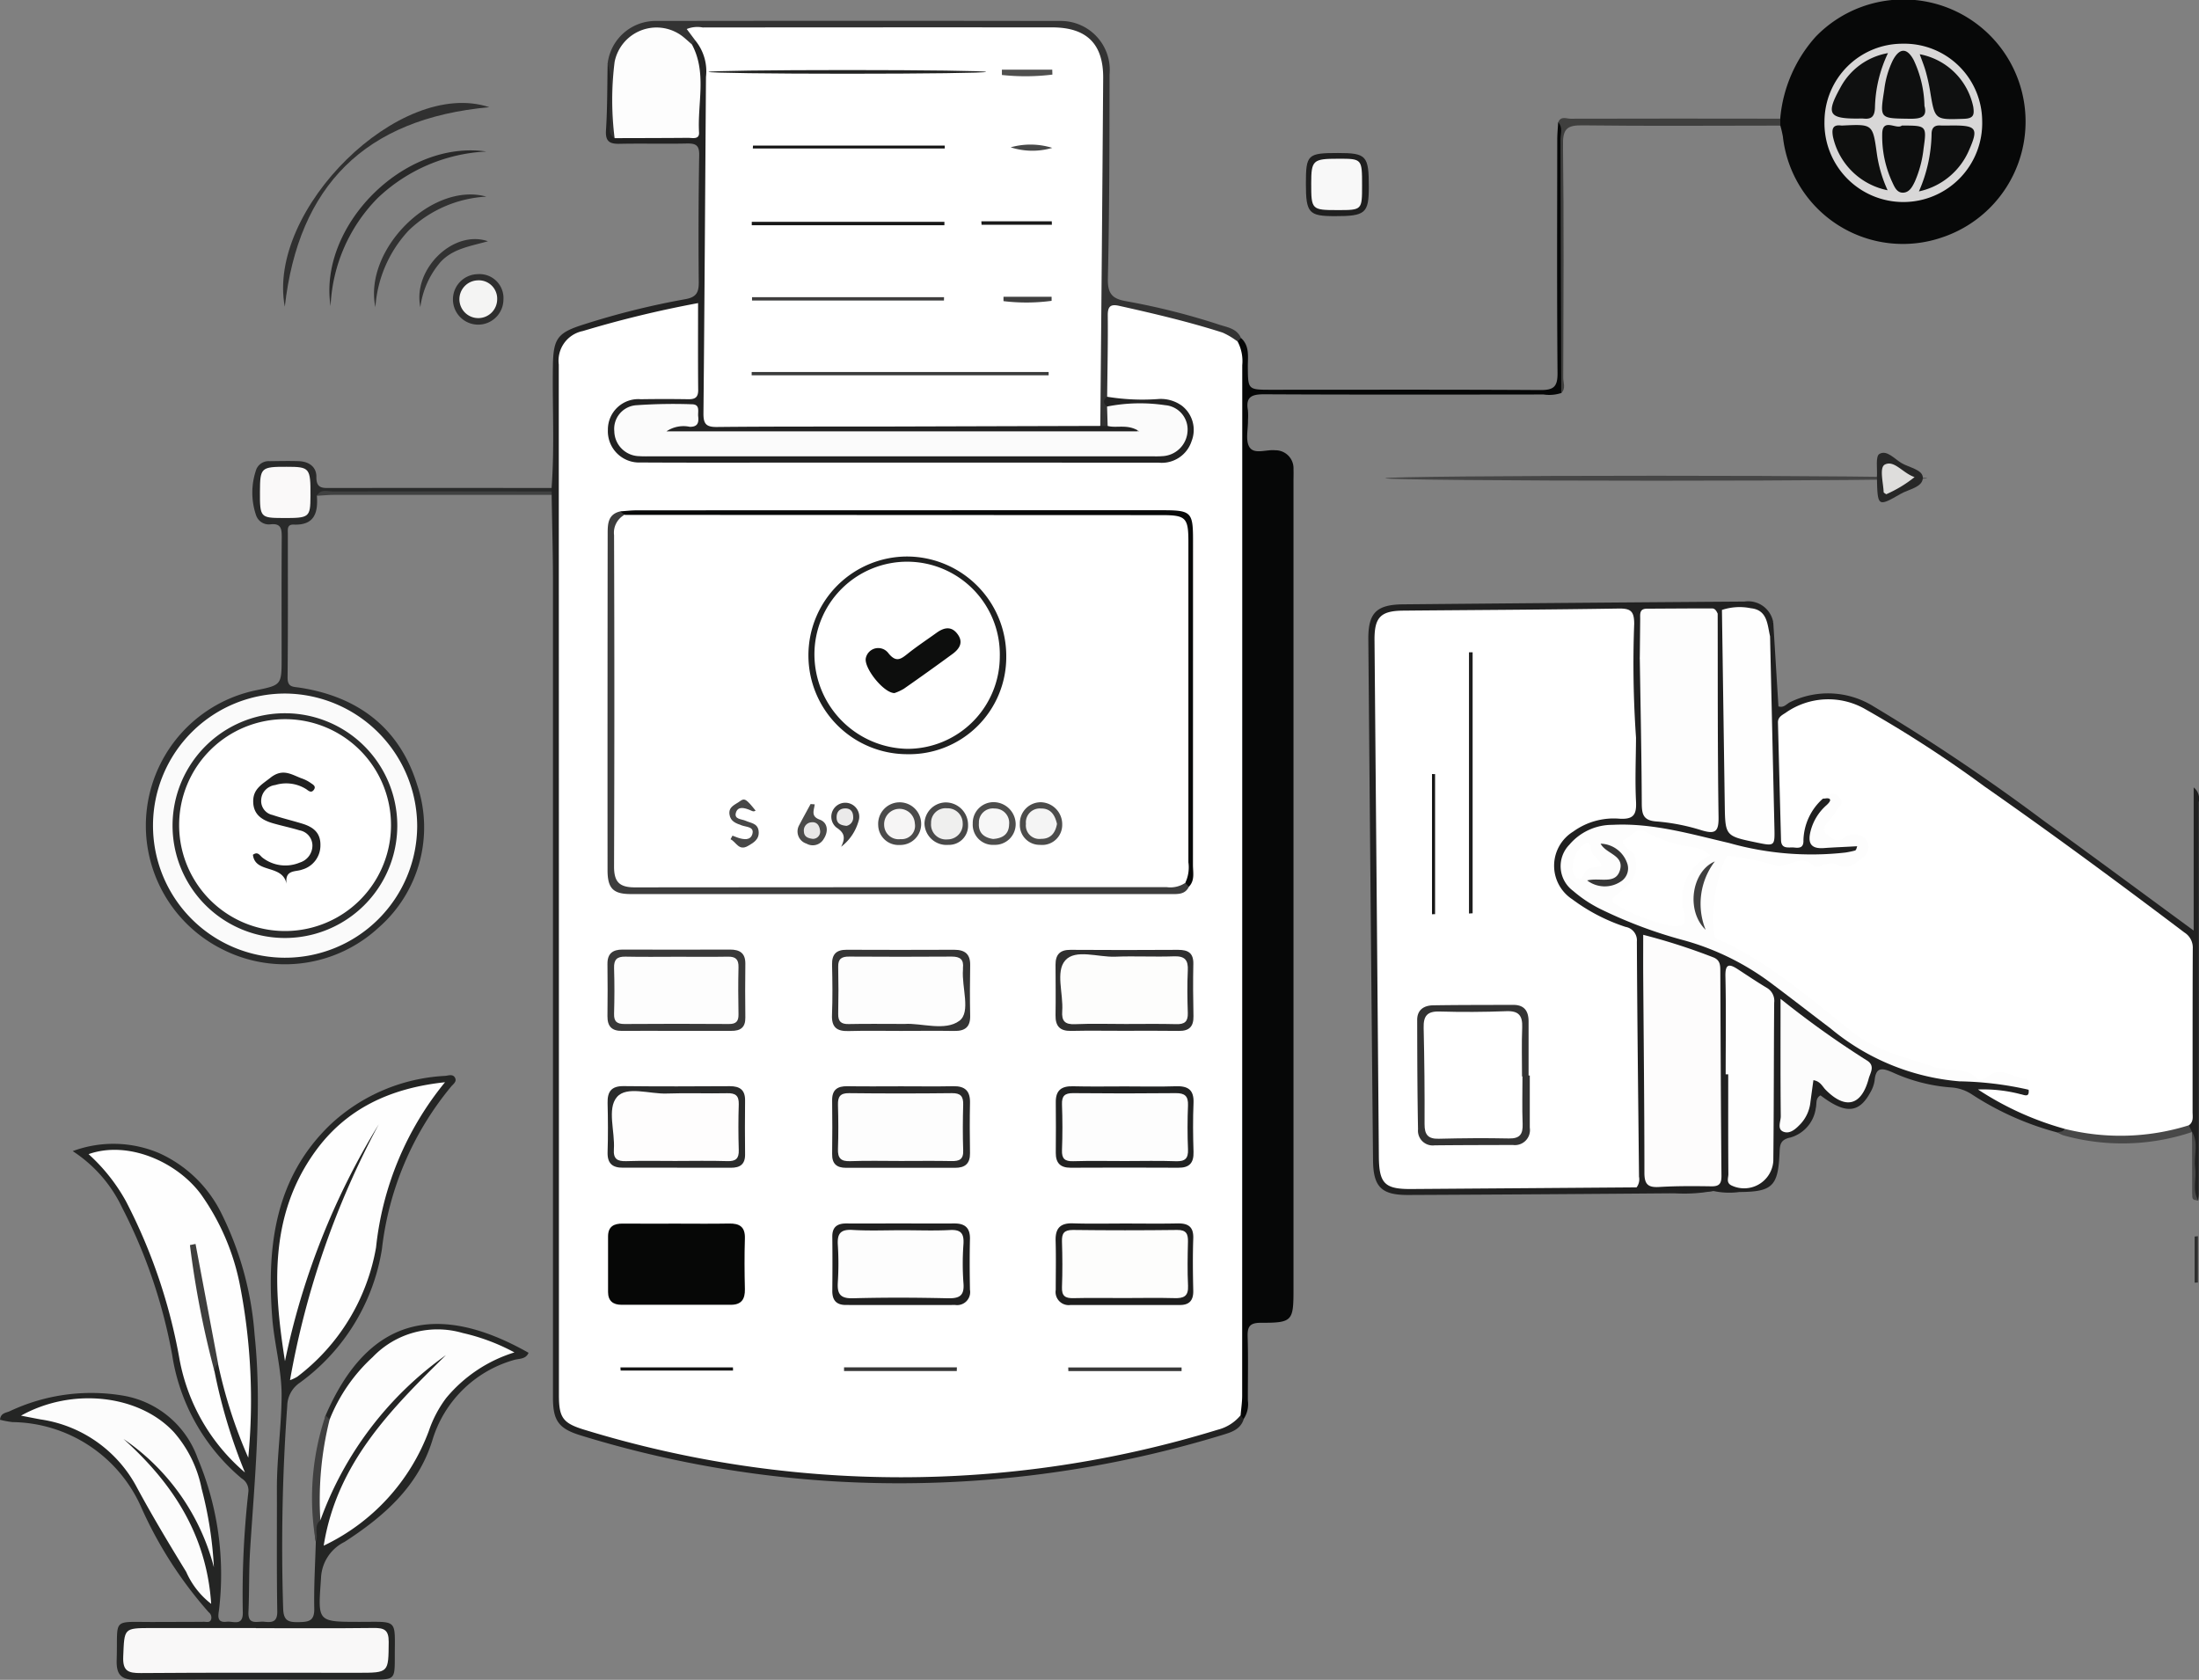 <svg xmlns="http://www.w3.org/2000/svg" width="151.989" height="116.108" viewBox="0 0 151.989 116.108">
  <rect x="0" y="0" width="151.989" height="116.108" fill="#808080" stroke="none"/>
  <g id="Group_13595" data-name="Group 13595" transform="translate(-1204.35 -39.427)">
    <path id="Path_40374" data-name="Path 40374" d="M1604.829,95.561a2.65,2.65,0,0,1-1.223.1c-6.437.007-12.873.02-19.31-.014-.858,0-1.286.174-1.123,1.1a4.5,4.5,0,0,1,.006.677c.013.637-.189,1.411.1,1.874.333.529,1.171.152,1.785.219a1.246,1.246,0,0,1,1.26,1.311c.011.263,0,.527,0,.79q0,27.947,0,55.895c0,2.2-.073,2.315-2.258,2.311-.777,0-.934.275-.911.978.048,1.466.01,2.935.016,4.4a1.867,1.867,0,0,1-.3,1.286c-.279-.021-.357-.236-.436-.451a9.621,9.621,0,0,1-.1-2.137q-.005-31.9,0-63.8c0-2.634.029-5.269-.034-7.9.046-.223.084-.455.393-.446.616.557.468,1.3.474,2,.013,1.58.005,1.58,1.622,1.58,6.2,0,12.393-.019,18.59.02.914.006,1.2-.213,1.193-1.165-.047-5.37-.024-10.74-.019-16.11,0-.41.039-.821.061-1.231.433,0,.327.335.327.571,0,5.944.014,11.887,0,17.831A.685.685,0,0,1,1604.829,95.561Z" transform="translate(-292.571 -28.968)" fill="#060707"/>
    <path id="Path_40375" data-name="Path 40375" d="M1226.858,391.9c2.939-6.8,7.721-7.888,14.025-4.323-.2.48-.7.387-1.055.511a8.229,8.229,0,0,0-5.6,5.557c-.991,3.2-3.381,5.266-6.068,7.006a2.908,2.908,0,0,0-1.622,2.5c-.208,3.031-.316,3.024,2.7,3.024,2.665,0,2.395-.226,2.4,2.447,0,1.52-.018,1.541-1.495,1.541-5.458,0-10.916-.019-16.373.019-1.039.007-1.387-.341-1.355-1.375.094-2.981-.417-2.607,2.656-2.624,1.129-.007,2.258,0,3.388-.013.169,0,.4.08.481-.162a.452.452,0,0,0-.161-.493,28.416,28.416,0,0,1-4.718-7.373,9.859,9.859,0,0,0-8.847-5.774,6.711,6.711,0,0,1-.862-.161c.034-.459.4-.478.646-.58a13.221,13.221,0,0,1,7.9-1.082,6.644,6.644,0,0,1,5.115,4.325,20.7,20.7,0,0,1,1.474,10.489c-.067.429-.14.892.532.807.437-.055,1.119.335,1.113-.619a63.393,63.393,0,0,1,.383-8.338.967.967,0,0,0-.46-.946,13.892,13.892,0,0,1-4.807-8.55,36.453,36.453,0,0,0-3.473-10.2,9.488,9.488,0,0,0-3.4-3.875,8.085,8.085,0,0,1,5.979.141,8.857,8.857,0,0,1,4.294,4.151,22.506,22.506,0,0,1,2.3,8.416c.526,4.969,0,9.914-.311,14.866-.09,1.425-.05,2.859-.115,4.286-.043.937.622.621,1.08.668.518.053.924.055.912-.715-.046-2.822-.018-5.645-.026-8.468-.006-2.146.312-4.281.326-6.414.012-1.816-.513-3.629-.651-5.454-.373-4.943.205-9.645,4.024-13.314a12.554,12.554,0,0,1,7.926-3.363c.237-.02.558-.159.7.157.11.246-.137.411-.274.572a21.4,21.4,0,0,0-4.791,11.241,14.169,14.169,0,0,1-5.707,9.261,1.969,1.969,0,0,0-.837,1.576,135.378,135.378,0,0,0-.283,13.99c.023.838.323.974,1.057.959.7-.014,1.112-.061,1.093-.942-.031-1.539.065-3.08.108-4.62a3.67,3.67,0,0,1-.013-1.405,26.375,26.375,0,0,1,6.891-10.318,7.88,7.88,0,0,1,1.6-1.247.451.451,0,0,1,.615.042c.172.206.082.425-.04.625a2.885,2.885,0,0,1-.633.636,25.294,25.294,0,0,0-6.576,8.367,9.913,9.913,0,0,0-.876,3.089,17.641,17.641,0,0,0,4.08-3.265,11.341,11.341,0,0,0,2.6-4.438,7.237,7.237,0,0,1,3.914-4.452c.442-.206.876-.431,1.325-.659a7.117,7.117,0,0,0-8.745.533,11.884,11.884,0,0,0-2.719,3.568.814.814,0,0,1-.532.542C1226.867,392.207,1226.758,392.112,1226.858,391.9Z" transform="translate(0 -254.647)" fill="#242524"/>
    <path id="Path_40376" data-name="Path 40376" d="M1748.674,47.63a9.729,9.729,0,0,1,2.452-5.666,8.439,8.439,0,1,1,8.761,13.863,8.343,8.343,0,0,1-11.028-6.958,7.768,7.768,0,0,0-.177-.761A.346.346,0,0,1,1748.674,47.63Z" transform="translate(-421.28)" fill="#070808"/>
    <path id="Path_40377" data-name="Path 40377" d="M1420.3,146.592l.209.276c-.228.715-.862.9-1.468,1.085a76.381,76.381,0,0,1-27.069,3.193,74.576,74.576,0,0,1-17.255-3.152c-1.527-.462-1.948-1-1.948-2.594q0-28.17,0-56.34c0-2.029-.059-4.058-.091-6.088a.379.379,0,0,1-.131-.234.407.407,0,0,1,.126-.237c.211-2.813.048-5.631.091-8.446.029-1.906.322-2.291,2.165-2.869a54.29,54.29,0,0,1,6.972-1.733c.765-.133.952-.451.945-1.179q-.042-4.4.03-8.793c.011-.681-.246-.8-.846-.791-1.54.034-3.082-.011-4.622.021-.688.015-1.026-.124-.975-.931.1-1.534.083-3.075.116-4.612.584.111.475.6.493.977.044.9.01,1.794.018,2.692,0,.369-.058.761.307,1.02a19.658,19.658,0,0,0,4.379.134c.672.009.754-.505.757-1.026a28.032,28.032,0,0,0-.224-5.17.387.387,0,0,1,.484-.284,2.639,2.639,0,0,1,.879,2.428c.035,2.442.018,4.884.012,7.327-.014,5.185.053,10.37-.042,15.555-.014.722.224,1.049.948,1.04.45-.006.9.006,1.352.008,8.191.021,16.382-.042,24.572.03q.319.009.637,0a4.8,4.8,0,0,1,1.568.086c.223.061.449.163.472.421.029.332-.242.432-.5.511a3.371,3.371,0,0,1-1.007.1q-14.781.011-29.561,0a2.8,2.8,0,0,1-.451-.015c-.425-.07-1.047.031-1.08-.55-.03-.529.574-.463.952-.572.3-.086.788,0,.737-.479-.045-.429-.507-.381-.826-.394a12.4,12.4,0,0,0-2.365.044c-1,.152-1.675.819-1.627,1.568s.649,1.2,1.726,1.271c.375.026.752.015,1.128.015h33.172a12.808,12.808,0,0,0,1.353-.037,1.34,1.34,0,0,0,1.363-1.256,1.385,1.385,0,0,0-1.149-1.471,9.191,9.191,0,0,0-2.468-.152c-.489-.012-.978.044-1.467-.009-.571-.305-.542-.615-.006-.929,1.277-.017,2.556-.006,3.832.04a2.175,2.175,0,0,1,2.338,2.219,2.492,2.492,0,0,1-2.09,2.67,8.063,8.063,0,0,1-1.464.07q-16.874,0-33.749,0a7.082,7.082,0,0,1-1.686-.109,2.507,2.507,0,0,1-2.006-2.63,2.418,2.418,0,0,1,2.321-2.208c.937-.086,1.88-.031,2.82-.04.754-.008,1.088-.353,1.088-1.1q0-1.918,0-3.837c0-.694-.289-.935-.983-.8a53.594,53.594,0,0,0-6.664,1.71,1.851,1.851,0,0,0-1.338,1.763c-.039.451-.031.9-.031,1.354q0,34.481,0,68.962c0,.3,0,.6.008.9.06,1.527.326,1.883,1.8,2.314a78.146,78.146,0,0,0,18.531,3.1,74.8,74.8,0,0,0,24.169-3A19.554,19.554,0,0,1,1420.3,146.592Z" transform="translate(-130.199 -9.344)" fill="#222"/>
    <path id="Path_40378" data-name="Path 40378" d="M1694.085,225.846q.178,2.907.358,5.81c.381.129.569-.187.827-.3a5.953,5.953,0,0,1,5.72.286,138.058,138.058,0,0,1,11.782,7.916c3.4,2.456,6.773,4.956,10.371,7.594v-9.893a1,1,0,0,1,.356,1q.01,13.548,0,27.1c0,.15-.026.3-.039.448-.595-.125-.274-.591-.3-.891a32.214,32.214,0,0,0-.131-3.839h0a.6.6,0,0,1-.348-.577c.108-3.908.015-7.816.049-11.724a1.758,1.758,0,0,0-.79-1.524c-6.875-5.114-13.689-10.311-21.007-14.8a6.132,6.132,0,0,0-3.989-.86c-1.681.174-2.4.9-2.275,2.556.147,1.95.211,3.9.213,5.85,0,.393-.062.928.5.98.543.05.463-.493.557-.823a3.213,3.213,0,0,1,1.569-2.228c.794.046.6.486.342.911a7.362,7.362,0,0,0-.766,1.244c-.241.652-.064,1.018.675,1.036a13.966,13.966,0,0,0,1.686-.084c.269-.026.559.041.6.372.031.26-.193.387-.4.478a5.388,5.388,0,0,1-1.767.3c-3.213.241-6.262-.633-9.337-1.337a18.709,18.709,0,0,0-5.568-.7,3.67,3.67,0,0,0-2.684,1.237,1.84,1.84,0,0,0,.059,2.641,7.3,7.3,0,0,0,2.509,1.687,33.009,33.009,0,0,0,5.089,1.824,20.66,20.66,0,0,1,7.6,4.078c1.12.889,2.25,1.763,3.416,2.588a15.982,15.982,0,0,0,9.679,3.194,6.431,6.431,0,0,1,3.06.617c.32.6-.025.721-.523.7-.633-.031-1.24-.265-2.016-.271a24.831,24.831,0,0,0,3.915,1.776c.447.137.971.2,1.2.718-.109.3-.321.27-.553.173a20.3,20.3,0,0,1-5.918-2.638,2.958,2.958,0,0,0-1.457-.478,11.777,11.777,0,0,1-4.01-1.035c-.694-.3-1.162-.419-1.249.56a2.265,2.265,0,0,1-.307.841c-.784,1.435-1.726,1.484-3.432.185-.369.2-.244.582-.327.885a2.447,2.447,0,0,1-1.743,2.025c-.737.149-.739.535-.762,1.09-.1,2.279-.5,2.667-2.774,2.679a5.251,5.251,0,0,1-1.786-.067,24.325,24.325,0,0,1-5.363-.043c-.255-.506-.041-1.036-.071-1.554-.29-5.031-.214-10.067-.218-15.1a1.369,1.369,0,0,0-1.019-1.431,12.261,12.261,0,0,1-2.98-1.584,3.094,3.094,0,0,1-1.583-3.134,3.425,3.425,0,0,1,2.371-2.769,6.1,6.1,0,0,1,2.086-.449c.9,0,1.149-.454,1.132-1.276q-.042-2.085,0-4.174c.024-1.373-.014-2.746.021-4.117.011-.454-.119-1,.483-1.236.448.358.381.874.385,1.35.018,2.738,0,5.475.211,8.211.074.947.348,1.466,1.332,1.555a17.961,17.961,0,0,1,1.886.323c1.267.253,1.305.221,1.31-1.136.006-2.1-.015-4.2.006-6.306.024-2.363-.094-4.728.067-7.091.15-.289.217-.818.677-.243a2.859,2.859,0,0,1,.166,1.217c.016,4.2.359,8.4.24,12.609-.041,1.46.3,1.753,1.732,1.923.639.076.929-.145.934-.767a63.608,63.608,0,0,0-.05-6.532c-.208-2.179-.112-4.351-.149-6.527C1693.663,226.49,1693.506,225.979,1694.085,225.846Z" transform="translate(-367.172 -143.406)" fill="#202020"/>
    <path id="Path_40379" data-name="Path 40379" d="M1641.74,227.416c-.479.949-.131,1.959-.207,2.938-.066.848-.037,1.7-.049,2.556-.658-.318-.525-.944-.534-1.479-.032-1.88,0-3.761-.017-5.642-.011-1.282-.1-1.392-1.321-1.4-4.551-.015-9.1-.023-13.655,0-1.688.01-2.136.47-2.14,2.174-.016,6.094-.185,12.194.048,18.279.21,5.492.067,10.978.17,16.465.006.338,0,.677.032,1.015a1.248,1.248,0,0,0,1.284,1.29c.414.021.827.026,1.241.026,4.4,0,8.8-.005,13.2.007a2.305,2.305,0,0,1,1.722.339c.8.5,1.676.165,2.514.223.934.064,1.875.022,2.814.026a10.559,10.559,0,0,1-2.686.171q-9.2.077-18.394.118c-1.866.011-2.442-.535-2.46-2.4q-.172-18-.325-35.994c-.016-1.837.549-2.414,2.42-2.431q11.786-.109,23.573-.192a1.76,1.76,0,0,1,1.992,1.423c-.283.276-.14.649-.222.971a8.025,8.025,0,0,0-3.139-1.708.583.583,0,0,1-.186-.117c-.368-.227-.213.151-.295.255-1.307.1-2.617.016-3.924.012-.818,0-1.14.31-1.13,1.128C1642.076,226.133,1642.251,226.842,1641.74,227.416Z" transform="translate(-324.052 -142.499)" fill="#212121"/>
    <path id="Path_40380" data-name="Path 40380" d="M1277.015,182.339l.009.237a2.329,2.329,0,0,1-1.215.108c-4.657.009-9.314,0-13.971.015-.347,0-.751-.182-1.047.178.089,1.162-.16,2.049-1.6,1.991-.476-.019-.407.339-.407.628,0,3.312.016,6.624-.018,9.936-.007.692.371.635.841.707,4.034.62,6.9,2.786,8.113,6.711a9.2,9.2,0,0,1-2.672,9.883,9.541,9.541,0,0,1-10.8,1.486,9.554,9.554,0,0,1,2.3-17.891c1.806-.369,1.806-.369,1.805-2.256,0-2.785-.011-5.57.009-8.355,0-.574-.06-.946-.775-.868a.931.931,0,0,1-.994-.611,4.846,4.846,0,0,1,.016-3.2.921.921,0,0,1,.916-.553c.677-.007,1.355-.026,2.032,0s1.209.389,1.2,1.086c-.014.837.468.767,1.014.767Q1269.393,182.333,1277.015,182.339Z" transform="translate(-34.539 -109.182)" fill="#292a2a"/>
    <path id="Path_40381" data-name="Path 40381" d="M1424.818,73.776l-.508,0a2.147,2.147,0,0,1-.321-1.507c-.008-4.434-.117-8.873.037-13.3.1-2.816.175-5.629.183-8.445a7.556,7.556,0,0,0-.087-1.461,2.819,2.819,0,0,0-2.9-2.463c-3.156-.035-6.314-.01-9.47-.012q-7.216,0-14.431,0c-.439,0-.947-.134-1,.556l-.239.264c-.464.065-.761-.274-1.118-.465a2.6,2.6,0,0,0-3.95,2.143c-.087,1.162-.011,2.332-.03,3.5a1.978,1.978,0,0,1-.247,1.3c-.524-.3-.25-.8-.29-1.2-.128-1.313.235-2.65-.19-3.951a3.34,3.34,0,0,1,3.409-2.952q13.943-.021,27.885,0a3.381,3.381,0,0,1,3.4,3.686c-.007,4.7-.009,9.408-.117,14.11-.025,1.074.314,1.417,1.3,1.581a47.782,47.782,0,0,1,6.433,1.627c.558.175,1.189.269,1.467.911l-.233.248c-1.588-.4-3.125-.974-4.723-1.341-.911-.21-1.822-.418-2.736-.615-1.1-.236-1.221-.136-1.239,1.022s0,2.319-.01,3.478a1.652,1.652,0,0,1-.312,1.269c-.293.22-.281.446-.011.675A.982.982,0,0,1,1424.818,73.776Z" transform="translate(-143.91 -4.907)" fill="#333"/>
    <ellipse id="Ellipse_2634" data-name="Ellipse 2634" cx="18.737" cy="0.172" rx="18.737" ry="0.172" transform="translate(1300.088 72.31)" fill="#464646"/>
    <path id="Path_40382" data-name="Path 40382" d="M1696.415,75.582q0,.24.009.479c-4.549,0-9.1.04-13.647-.018-1.049-.013-1.39.191-1.376,1.323.068,5.375.035,10.752.018,16.128,0,.346.194.742-.14,1.052q-.021-8.768-.051-17.535c0-.39.178-.824-.157-1.176.173-.457.569-.25.857-.25Q1689.172,75.566,1696.415,75.582Z" transform="translate(-369.021 -27.952)" fill="#3f3f3e"/>
    <path id="Path_40383" data-name="Path 40383" d="M1291.074,85.008c-1.273-6.693,7.95-15.844,14.134-13.791C1296.587,72,1292.016,76.669,1291.074,85.008Z" transform="translate(-67.039 -24.381)" fill="#303030"/>
    <path id="Path_40384" data-name="Path 40384" d="M1305.206,96.191c-.852-5.479,5.015-11.514,10.763-10.679a11.713,11.713,0,0,0-7.515,3.224A11.332,11.332,0,0,0,1305.206,96.191Z" transform="translate(-78.007 -35.613)" fill="#292929"/>
    <path id="Path_40385" data-name="Path 40385" d="M1318.866,106.716c-.837-3.975,3.91-8.693,7.671-7.64a8.377,8.377,0,0,0-5.366,2.334A8.605,8.605,0,0,0,1318.866,106.716Z" transform="translate(-88.569 -46.058)" fill="#313131"/>
    <path id="Path_40386" data-name="Path 40386" d="M1603.873,88.358c0-2.012.115-2.121,2.211-2.12,1.975,0,2.139.18,2.137,2.343,0,1.824-.234,2.024-2.358,2.021C1604.07,90.6,1603.873,90.377,1603.873,88.358Z" transform="translate(-309.263 -36.235)" fill="#1f1f1f"/>
    <path id="Path_40387" data-name="Path 40387" d="M1833.807,383.65c.174-.062.4-.02.494-.245a.971.971,0,0,1,.95-.169,14.771,14.771,0,0,0,6.776-.173.914.914,0,0,1,.858.1l.229.46a15.131,15.131,0,0,1-8.922.225A2.061,2.061,0,0,1,1833.807,383.65Z" transform="translate(-487.25 -265.954)" fill="#484848"/>
    <path id="Path_40388" data-name="Path 40388" d="M1346.415,125.052a1.745,1.745,0,1,1-1.761-1.753A1.652,1.652,0,0,1,1346.415,125.052Z" transform="translate(-107.269 -64.923)" fill="#2e2e2e"/>
    <path id="Path_40389" data-name="Path 40389" d="M1300.482,479.691c-.508.405-.105,1.007-.319,1.476a17.809,17.809,0,0,1,.682-8.735l.275.291a.761.761,0,0,1,.167.738C1300.718,475.5,1300.887,477.632,1300.482,479.691Z" transform="translate(-73.988 -335.181)" fill="#404040"/>
    <path id="Path_40390" data-name="Path 40390" d="M1301.292,189.952c.259-.5.729-.3,1.108-.3q7.562-.016,15.125,0c0,.078,0,.156,0,.234q-7.5,0-14.995,0C1302.115,189.886,1301.7,189.929,1301.292,189.952Z" transform="translate(-75.041 -116.256)" fill="#404141"/>
    <path id="Path_40391" data-name="Path 40391" d="M1778.551,179.626c.042-.551-.109-1.419.167-1.586.512-.313,1.048.34,1.535.628.529.313,1.482.455,1.472,1.021-.012.656-.975.784-1.535,1.108C1778.6,181.713,1778.592,181.691,1778.551,179.626Z" transform="translate(-444.474 -107.233)" fill="#272727"/>
    <path id="Path_40392" data-name="Path 40392" d="M1332.716,117.277c-.547-2.593,2.256-5.379,4.673-4.551-1.248.352-2.42.511-3.276,1.433A5.971,5.971,0,0,0,1332.716,117.277Z" transform="translate(-99.312 -56.624)" fill="#323232"/>
    <path id="Path_40393" data-name="Path 40393" d="M1876,417.639v3.2l-.226.009v-3.187Z" transform="translate(-519.738 -292.766)" fill="#2e2f2f"/>
    <path id="Path_40394" data-name="Path 40394" d="M1875,385.738c.477.789.1,1.653.216,2.475.106.748-.223,1.537.212,2.255-.4-.036-.418-.036-.421-.5C1875,388.56,1875,387.149,1875,385.738Z" transform="translate(-519.14 -268.072)" fill="#484848"/>
    <path id="Path_40395" data-name="Path 40395" d="M1413.2,138.614c.018-1.871.061-3.742.042-5.613-.006-.618.178-.807.777-.673,2.408.536,4.81,1.1,7.16,1.851a5.275,5.275,0,0,1,1.041.622,2.912,2.912,0,0,1,.317,1.63q0,35.618-.006,71.235c0,.449-.071.9-.108,1.346a3,3,0,0,1-1.58,1,74.561,74.561,0,0,1-43.736.014c-1.522-.457-1.8-.835-1.8-2.4q0-35.623-.011-71.245a2.09,2.09,0,0,1,1.664-2.309,75.318,75.318,0,0,1,7.965-1.931c0,2.048-.011,4.033.008,6.018,0,.518-.237.633-.691.626q-1.637-.026-3.274,0a2.1,2.1,0,0,0-2.276,2.11,2.162,2.162,0,0,0,2.274,2.262c3.651.021,7.3.009,10.953.008q12.421,0,24.841.005a2.165,2.165,0,0,0,2.275-1.487,2.114,2.114,0,0,0-.671-2.449,2.49,2.49,0,0,0-1.582-.466A15.007,15.007,0,0,1,1413.2,138.614Z" transform="translate(-132.326 -71.764)" fill="#fff"/>
    <path id="Path_40396" data-name="Path 40396" d="M1290.047,391.12a59.021,59.021,0,0,1,6.136-17.685,51.046,51.046,0,0,0-6.484,16.373c-.8-5.033-1.112-10.02,2.061-14.453,2.135-2.982,5.191-4.423,9-4.826a21.578,21.578,0,0,0-4.766,11.416,14.279,14.279,0,0,1-5.444,8.939A2.743,2.743,0,0,1,1290.047,391.12Z" transform="translate(-65.652 -256.299)" fill="#fefefe"/>
    <path id="Path_40397" data-name="Path 40397" d="M1240.167,406.529a37.539,37.539,0,0,0,2.1,6.975,13.472,13.472,0,0,1-4.517-7.8,38.058,38.058,0,0,0-3.707-10.946,12.586,12.586,0,0,0-2.584-3.255c2.713-.96,6.094.515,7.767,2.772a16.211,16.211,0,0,1,2.714,6.376,41.619,41.619,0,0,1,.557,11.831,33.264,33.264,0,0,1-2.085-6.471c-.645-.977-.572-2.149-.854-3.223-.349-1.327-.511-2.7-.7-3.817C1239.1,401.359,1239.966,403.888,1240.167,406.529Z" transform="translate(-20.988 -272.303)" fill="#fefefe"/>
    <path id="Path_40398" data-name="Path 40398" d="M1302.221,459.42a22.888,22.888,0,0,1,.639-6.968,11.711,11.711,0,0,1,2.977-4.315,6.193,6.193,0,0,1,6.219-1.665,14.036,14.036,0,0,1,3.577,1.342,9.943,9.943,0,0,0-4.721,3.157,8.126,8.126,0,0,0-1.2,2.285,14.311,14.311,0,0,1-7.262,7.916c.907-5.707,4.66-9.445,8.449-13.17A23.991,23.991,0,0,0,1302.221,459.42Z" transform="translate(-75.727 -314.91)" fill="#fdfdfd"/>
    <path id="Path_40399" data-name="Path 40399" d="M1251.211,537.509c2.707,0,5.413.02,8.119-.013.724-.009,1.07.107,1.063.962-.02,2.135.025,2.135-2.134,2.135-5,0-10-.021-15,.019-.886.007-1.258-.143-1.215-1.146.083-1.958.02-1.964,1.948-1.966q3.608,0,7.217,0Z" transform="translate(-29.177 -385.545)" fill="#f9f8f8"/>
    <path id="Path_40400" data-name="Path 40400" d="M1210.775,468.427c3.531-1.97,8.148-1.46,10.565,1.139a8.376,8.376,0,0,1,1.917,3.9,26.619,26.619,0,0,1,.849,5.435,15.419,15.419,0,0,0-6.251-8.865c3.394,3.045,5.751,6.626,6.064,11.4a5.691,5.691,0,0,1-1.728-2.214c-1.177-1.92-2.337-3.853-3.407-5.834a8.99,8.99,0,0,0-6.655-4.7C1211.693,468.607,1211.258,468.521,1210.775,468.427Z" transform="translate(-4.973 -331.152)" fill="#fcfcfc"/>
    <path id="Path_40401" data-name="Path 40401" d="M1264.154,428.826a64.635,64.635,0,0,1-1.7-8.741l.387-.078,1.565,8.3C1264.189,428.416,1264.214,428.642,1264.154,428.826Z" transform="translate(-44.976 -294.6)" fill="#3e3e3d"/>
    <path id="Path_40402" data-name="Path 40402" d="M1767.895,52.8a5.382,5.382,0,0,1,5.519,5.334,5.452,5.452,0,1,1-10.9.019A5.391,5.391,0,0,1,1767.895,52.8Z" transform="translate(-432.061 -10.352)" fill="#d8d7d7"/>
    <path id="Path_40403" data-name="Path 40403" d="M1415.058,48.663l-.6-.8a1.952,1.952,0,0,1,1.1-.108q12.077-.013,24.153-.006c2.386,0,3.548,1.137,3.531,3.509q-.086,12.019-.2,24.037-7.161.021-14.322.041c-4.061.009-8.121-.009-12.181.033-.767.008-.932-.239-.925-.962.076-7.744.118-15.488.175-23.232A3.359,3.359,0,0,0,1415.058,48.663Z" transform="translate(-162.643 -6.429)" fill="#fff"/>
    <path id="Path_40404" data-name="Path 40404" d="M1426.365,164.391q-.02-.672-.04-1.344a11.788,11.788,0,0,1,4.017-.092,1.684,1.684,0,0,1,1.545,1.8,1.826,1.826,0,0,1-1.758,1.724c-.3.024-.6.009-.9.009l-34.326,0c-.3,0-.6.014-.9-.009a1.756,1.756,0,0,1-1.737-1.721,1.638,1.638,0,0,1,1.519-1.8,36.328,36.328,0,0,1,3.832-.067c.608,0,.41.506.448.844.047.424-.027.72-.577.715a2.107,2.107,0,0,0-1.615.312h32.684C1427.734,164.231,1427.006,164.561,1426.365,164.391Z" transform="translate(-145.457 -95.522)" fill="#fbfbfb"/>
    <path id="Path_40405" data-name="Path 40405" d="M1391.825,55.524a21.062,21.062,0,0,1,0-5.271A2.953,2.953,0,0,1,1396.4,48.4c.273.192.513.43.768.647,1.045,1.954.375,4.051.492,6.081.03.52-.468.372-.773.375C1395.2,55.518,1393.513,55.518,1391.825,55.524Z" transform="translate(-144.994 -6.548)" fill="#fdfdfd"/>
    <path id="Path_40406" data-name="Path 40406" d="M1642.985,265.6q-7.789.059-15.579.115c-1.839.012-2.218-.387-2.233-2.259q-.146-17.837-.3-35.673c-.013-1.577.41-2.032,1.977-2.046,4.968-.046,9.935-.064,14.9-.144.833-.014,1.069.188,1.072,1.044a73.667,73.667,0,0,0,.125,7.882c-.007,1.465-.074,2.934,0,4.4.046.908-.158,1.258-1.141,1.2a4.77,4.77,0,0,0-3.2.89,2.77,2.77,0,0,0-.068,4.677,12.81,12.81,0,0,0,3.686,1.911.944.944,0,0,1,.782,1.016c.025,5.418.093,10.835.149,16.253A.913.913,0,0,1,1642.985,265.6Z" transform="translate(-325.52 -144.104)" fill="#fff"/>
    <path id="Path_40407" data-name="Path 40407" d="M1760.353,282.819a15.812,15.812,0,0,1-8.584.245,21.183,21.183,0,0,1-5.988-2.72,10.143,10.143,0,0,1,2.935.323c.274.052.626.263.565-.3a2.358,2.358,0,0,0-2.543-.752,2.249,2.249,0,0,1-1.832-.159,3.048,3.048,0,0,0-.987-.2c-2.694-.564-5.306-1.274-7.489-3.131-2.03-1.727-4.27-3.19-6.407-4.783a14.275,14.275,0,0,0-1.921-.938,1.564,1.564,0,0,1-.84-1.321A8.407,8.407,0,0,1,1728,264.6a.818.818,0,0,1,1.006-.633c.71.1,1.388.33,2.094.444a6.185,6.185,0,0,0,1.986-.045,15.67,15.67,0,0,1,2.943.176,2.244,2.244,0,0,0,1.484-.368c.27-.192.451-.42.3-.757s-.44-.373-.76-.344a1.615,1.615,0,0,0-.427.137,1.277,1.277,0,0,1-1.523-.415c-.4-.489,0-.909.258-1.316.1-.159.231-.3.321-.463.416-.757.108-.938-.624-.772a3.978,3.978,0,0,0-1.342,2.872c.017.516-.262.548-.631.506s-.9.147-.918-.517q-.11-4.059-.212-8.119c-.01-.368.263-.507.516-.669a5.131,5.131,0,0,1,5.536-.251,82.692,82.692,0,0,1,8.22,5.331c4.682,3.266,9.271,6.659,13.826,10.1a1.231,1.231,0,0,1,.573,1.11c-.019,3.761-.01,7.522-.014,11.283C1760.615,282.221,1760.694,282.582,1760.353,282.819Z" transform="translate(-404.717 -165.613)" fill="#fff"/>
    <path id="Path_40408" data-name="Path 40408" d="M1707.064,325.428a42.14,42.14,0,0,1,4.855,1.562c.449.186.472.513.474.905.02,4.733.038,9.467.08,14.2,0,.539-.157.725-.7.717-1.2-.019-2.407-.026-3.605.046-.781.047-1.022-.191-1.021-.99,0-4.546-.051-9.091-.083-13.636C1707.059,327.333,1707.064,326.434,1707.064,325.428Z" transform="translate(-389.14 -221.388)" fill="#fdfcfc"/>
    <path id="Path_40409" data-name="Path 40409" d="M1706.022,229q.015-1.352.028-2.7c0-.334-.067-.713.455-.716,1.5-.008,3.008-.02,4.513-.018.21,0,.309.187.388.362.011,4.69-.009,9.381.06,14.07.015,1.023-.244,1.178-1.167.905a14.044,14.044,0,0,0-3.086-.609c-.947-.058-1.052-.48-1.054-1.274C1706.145,235.68,1706.073,232.341,1706.022,229Z" transform="translate(-388.334 -144.085)" fill="#fdfdfd"/>
    <path id="Path_40410" data-name="Path 40410" d="M1699.913,282.658c.372-.264.746-.548,1.156-.068.377.441-.132.663-.266.968a3.977,3.977,0,0,1-.4.536c-.2.294-.635.626-.295.955.3.295.745.721,1.281.306a1.074,1.074,0,0,1,.961-.182.839.839,0,0,1,.418,1.473c-.526.441-1.115.982-1.907.559-.594-.317-1.314.373-1.573.113-.948-.949-1.821.26-2.744-.078a19.447,19.447,0,0,0-2.825-.586c-.219-.045-.421-.157-.55.153a10.7,10.7,0,0,0-.788,5.2c.039.4.477.447.765.586,3.329,1.6,6.063,4.035,8.934,6.285,1.59,1.246,3.582,1.644,5.446,2.3,1,.355,2.2-.065,3.065.838.172.179.5.021.718-.159.881-.732,1.7.068,2.545.136.305.025.289.476.281.781a23.15,23.15,0,0,0-4.789-.581,15.983,15.983,0,0,1-8.912-3.664c-1.317-.995-2.618-2.012-3.938-3a18.127,18.127,0,0,0-6.1-3.059,31.732,31.732,0,0,1-5.681-2.1,8.978,8.978,0,0,1-2.069-1.343,2.123,2.123,0,0,1-.254-3.191,3.879,3.879,0,0,1,2.969-1.371c2.781-.145,5.418.638,8.077,1.257a20.939,20.939,0,0,0,8.031.658c.222-.035.443-.08.66-.137.059-.015.1-.088.152-.3-.77.049-1.54.072-2.3.128-.952.07-1.111-.4-.92-1.163a3.53,3.53,0,0,1,1.1-1.8C1700.546,282.763,1700.52,282.533,1699.913,282.658Z" transform="translate(-369.57 -188.026)" fill="#fdfdfd"/>
    <path id="Path_40411" data-name="Path 40411" d="M1731.155,225.381a3.853,3.853,0,0,1,2-.118c1.144.117,1.136,1.119,1.326,1.943q.151,6.591.3,13.181c.031,1.332.039,1.332-1.261,1.062-2.14-.445-2.139-.445-2.171-2.651Z" transform="translate(-407.789 -143.795)" fill="#fefefe"/>
    <path id="Path_40412" data-name="Path 40412" d="M1732.234,342.383c0-2.258.034-4.517-.017-6.774-.02-.872.257-.882.863-.486.661.432,1.316.873,1.992,1.278a1.035,1.035,0,0,1,.515,1.026c-.029,3.65-.02,7.3-.06,10.951a2.022,2.022,0,0,1-2.9,1.681c-.377-.189-.2-.528-.207-.791-.017-2.3-.01-4.591-.01-6.886Z" transform="translate(-408.61 -228.699)" fill="#fefefe"/>
    <path id="Path_40413" data-name="Path 40413" d="M1748.862,345.007a64.76,64.76,0,0,0,5.921,4.231c.663.374.28.874.172,1.282-.5,1.886-1.614,2.156-2.978.773-.227-.23-.357-.584-.844-.662-.069.5-.138,1-.205,1.5a2.623,2.623,0,0,1-.674,1.514c-.317.333-.709.709-1.157.562-.508-.167-.217-.719-.22-1.084C1748.85,350.506,1748.862,347.89,1748.862,345.007Z" transform="translate(-421.445 -236.543)" fill="#fcfcfc"/>
    <path id="Path_40414" data-name="Path 40414" d="M1269.42,260.778a9.13,9.13,0,1,1-9.063-9.167A9.19,9.19,0,0,1,1269.42,260.778Z" transform="translate(-36.235 -164.247)" fill="#fafafa"/>
    <path id="Path_40415" data-name="Path 40415" d="M1283.883,183.952c.007-1.658.073-1.721,1.839-1.717,1.606,0,1.663.072,1.651,2.023-.009,1.479-.065,1.524-1.9,1.518C1283.909,185.77,1283.876,185.732,1283.883,183.952Z" transform="translate(-61.565 -110.544)" fill="#faf9f9"/>
    <path id="Path_40416" data-name="Path 40416" d="M1609.019,89.829c0,1.7,0,1.7-1.694,1.7-1.792,0-1.823-.032-1.821-1.843,0-1.6.115-1.708,1.853-1.707C1609.019,87.976,1609.019,87.976,1609.019,89.829Z" transform="translate(-310.526 -37.58)" fill="#f8f8f8"/>
    <path id="Path_40417" data-name="Path 40417" d="M1347.5,126.521a1.305,1.305,0,1,1-1.354-1.322A1.268,1.268,0,0,1,1347.5,126.521Z" transform="translate(-108.787 -66.394)" fill="#f4f4f3"/>
    <path id="Path_40418" data-name="Path 40418" d="M1782.341,182.183a8.672,8.672,0,0,1-1.964,1.187c-.073-.06-.172-.1-.174-.151-.027-.664-.315-1.705.091-1.906C1780.941,180.993,1781.527,181.913,1782.341,182.183Z" transform="translate(-445.66 -109.78)" fill="#dedddc"/>
    <path id="Path_40419" data-name="Path 40419" d="M1395.107,413.764c1.2,0,2.409.017,3.613-.007.737-.015,1.127.229,1.1,1.038-.037,1.166-.028,2.333,0,3.5.015.691-.241,1.078-.966,1.078h-7.565c-.589,0-.925-.274-.927-.882-.005-1.279,0-2.559,0-3.838,0-.691.4-.9,1.023-.892C1392.623,413.773,1393.865,413.764,1395.107,413.764Z" transform="translate(-143.985 -289.761)" fill="#060706"/>
    <path id="Path_40420" data-name="Path 40420" d="M1430.386,221.822c-.266.549-.777.5-1.257.5q-18.66,0-37.32,0c-1.215,0-1.6-.4-1.6-1.646q-.007-11.613.008-23.225c0-.687,0-1.384.885-1.581a.419.419,0,0,1,.251.535,5.353,5.353,0,0,0-.357,2.1q.008,10.492.006,20.984c0,1.852.126,1.981,1.991,1.981,12.3,0,24.595.02,36.892-.013A.563.563,0,0,1,1430.386,221.822Z" transform="translate(-143.867 -121.099)" fill="#3d3d3d"/>
    <path id="Path_40421" data-name="Path 40421" d="M1433.452,221.557l-.252-.271a2.541,2.541,0,0,1-.109-1.112c.012-7.258,0-14.516,0-21.773a9.086,9.086,0,0,0-.043-1.126,1.088,1.088,0,0,0-1.011-1.035,10.441,10.441,0,0,0-1.576-.062q-17.036,0-34.072-.008a2.891,2.891,0,0,1-1.958-.319l-.268-.245c.374-.024.747-.07,1.121-.07q18.16-.008,36.321-.007c2.018,0,2.137.117,2.137,2.084q0,11.223-.005,22.446C1433.739,220.567,1433.878,221.121,1433.452,221.557Z" transform="translate(-146.933 -120.835)" fill="#080909"/>
    <path id="Path_40422" data-name="Path 40422" d="M1463.608,335.6c-1.2,0-2.4-.024-3.6.01-.8.022-1.173-.258-1.138-1.109.047-1.161.031-2.326.005-3.489-.015-.719.3-1.023,1.008-1.02q3.714.016,7.43,0c.735,0,1.121.285,1.108,1.064-.02,1.163-.026,2.327,0,3.489.018.786-.356,1.07-1.1,1.058C1466.085,335.583,1464.846,335.6,1463.608,335.6Z" transform="translate(-197.015 -224.918)" fill="#353535"/>
    <path id="Path_40423" data-name="Path 40423" d="M1394.921,335.578c-1.238,0-2.476-.014-3.714,0-.717.011-1.021-.317-1.013-1.021q.022-1.8,0-3.6c-.008-.724.358-1,1.046-1q3.714.014,7.429,0c.681,0,1.063.251,1.055.984-.014,1.238-.017,2.476,0,3.714.01.689-.338.927-.976.921C1397.472,335.57,1396.2,335.578,1394.921,335.578Z" transform="translate(-143.858 -224.897)" fill="#393939"/>
    <path id="Path_40424" data-name="Path 40424" d="M1395.027,377.369c-1.242,0-2.483-.01-3.725,0-.749.008-1.1-.3-1.074-1.084.036-1.128.027-2.258,0-3.386-.02-.792.264-1.178,1.112-1.169,2.445.028,4.892.019,7.337.005.693,0,1.061.257,1.054.986-.011,1.241-.017,2.483,0,3.725.01.694-.355.929-.981.927-1.242,0-2.484,0-3.725,0Z" transform="translate(-143.883 -257.232)" fill="#2a2b2b"/>
    <path id="Path_40425" data-name="Path 40425" d="M1463.708,371.753c1.2,0,2.4.018,3.6-.006.8-.017,1.171.321,1.154,1.136-.025,1.163-.019,2.327,0,3.49.011.72-.339,1.015-1.029,1.013q-3.772-.008-7.543,0c-.643,0-.967-.277-.957-.95.018-1.238.015-2.477,0-3.715-.007-.731.366-.986,1.056-.974C1461.231,371.769,1462.47,371.753,1463.708,371.753Z" transform="translate(-197.068 -257.242)" fill="#2a2a2a"/>
    <path id="Path_40426" data-name="Path 40426" d="M1463.665,413.729c1.242,0,2.483.007,3.725,0,.74-.006,1.108.3,1.089,1.083-.029,1.166-.02,2.333,0,3.5a.9.9,0,0,1-1.015,1.051q-3.781.006-7.563,0c-.662,0-.943-.334-.936-.984.012-1.241.014-2.483,0-3.725-.011-.692.35-.929.981-.925C1461.182,413.734,1462.424,413.729,1463.665,413.729Z" transform="translate(-197.088 -289.738)" fill="#202020"/>
    <path id="Path_40427" data-name="Path 40427" d="M1532.1,413.7c1.2,0,2.409.019,3.613-.007.736-.015,1.122.221,1.094,1.034-.041,1.2-.028,2.409,0,3.613.014.657-.256.991-.915.991q-3.783,0-7.566,0a.907.907,0,0,1-1.024-1.047c0-1.129.026-2.259-.008-3.387-.026-.861.313-1.239,1.2-1.209C1529.693,413.727,1530.9,413.7,1532.1,413.7Z" transform="translate(-249.982 -289.705)" fill="#1e1e1e"/>
    <path id="Path_40428" data-name="Path 40428" d="M1532.123,371.764c1.166,0,2.332.029,3.5-.01.841-.029,1.261.244,1.223,1.155-.047,1.126-.035,2.256,0,3.383.021.76-.28,1.1-1.054,1.093-2.481-.016-4.963-.01-7.444,0-.718,0-1.026-.337-1.022-1.03.007-1.165.015-2.331,0-3.5-.011-.833.406-1.124,1.2-1.1C1529.716,371.786,1530.92,371.764,1532.123,371.764Z" transform="translate(-250.003 -257.246)" fill="#212222"/>
    <path id="Path_40429" data-name="Path 40429" d="M1531.963,335.612c-1.2,0-2.408-.02-3.611.007-.774.018-1.093-.325-1.08-1.082.019-1.166.005-2.332,0-3.5,0-.687.3-1.026,1.03-1.021q3.724.025,7.448,0c.685,0,1.062.217,1.046.973-.025,1.2-.016,2.408.009,3.611.015.717-.293,1.03-1.009,1.019C1534.521,335.6,1533.242,335.611,1531.963,335.612Z" transform="translate(-249.966 -224.937)" fill="#2f2f2f"/>
    <path id="Path_40430" data-name="Path 40430" d="M1531.166,457.782H1539l0,.255h-7.826Z" transform="translate(-252.982 -323.84)" fill="#383838"/>
    <path id="Path_40431" data-name="Path 40431" d="M1394.163,457.773h7.778l.006.217h-7.77Z" transform="translate(-146.931 -323.833)" fill="#151515"/>
    <path id="Path_40432" data-name="Path 40432" d="M1470.365,458h-7.792c0-.085,0-.17,0-.255h7.8Z" transform="translate(-199.885 -323.809)" fill="#373737"/>
    <path id="Path_40433" data-name="Path 40433" d="M1783.072,58.764c.222.8-.286.9-1.063.887-2.041-.028-2.025,0-1.715-2a6.319,6.319,0,0,1,.591-2.036c.464-.873.979-.884,1.442-.023A7.767,7.767,0,0,1,1783.072,58.764Z" transform="translate(-445.709 -12.017)" fill="#0e0f0f"/>
    <path id="Path_40434" data-name="Path 40434" d="M1781.547,77.717c1.706,0,1.728,0,1.5,1.6a7.733,7.733,0,0,1-.6,2.267c-.167.352-.363.72-.751.767-.5.06-.668-.42-.837-.777a7.513,7.513,0,0,1-.669-3.263C1780.194,77.133,1781.192,78.027,1781.547,77.717Z" transform="translate(-445.746 -29.612)" fill="#0d0e0e"/>
    <path id="Path_40435" data-name="Path 40435" d="M1768.648,55.676a9.2,9.2,0,0,0-.9,3.776c-.024.6-.236.813-.8.748a2.772,2.772,0,0,0-.336,0c-2.075.013-2.266-.317-1.245-2.156A4.618,4.618,0,0,1,1768.648,55.676Z" transform="translate(-433.806 -12.578)" fill="#0f1010"/>
    <path id="Path_40436" data-name="Path 40436" d="M1791.422,82.369a10.249,10.249,0,0,0,.874-3.949c0-.411.161-.631.6-.607.3.016.6,0,.9,0,1.6,0,1.746.215,1.1,1.682A4.879,4.879,0,0,1,1791.422,82.369Z" transform="translate(-454.441 -29.713)" fill="#0e0f0f"/>
    <path id="Path_40437" data-name="Path 40437" d="M1791.67,56.02a4.653,4.653,0,0,1,3.7,3.637c.073.516.05.8-.633.826-2.023.065-2.018.1-2.346-1.884a12.67,12.67,0,0,0-.286-1.317C1792,56.885,1791.841,56.5,1791.67,56.02Z" transform="translate(-454.633 -12.844)" fill="#0f1010"/>
    <path id="Path_40438" data-name="Path 40438" d="M1768.783,82.191a4.836,4.836,0,0,1-3.778-3.707c-.074-.45-.076-.852.572-.767a.644.644,0,0,0,.112,0c2.055-.1,2.068-.1,2.345,1.9A9.178,9.178,0,0,0,1768.783,82.191Z" transform="translate(-433.967 -29.614)" fill="#0e0f0e"/>
    <path id="Path_40439" data-name="Path 40439" d="M1434.318,153.238h20.525q0,.113,0,.226h-20.526Z" transform="translate(-178.014 -88.099)" fill="#3a3b3b"/>
    <ellipse id="Ellipse_2635" data-name="Ellipse 2635" cx="9.595" cy="0.127" rx="9.595" ry="0.127" transform="translate(1253.319 44.269)" fill="#222322"/>
    <path id="Path_40440" data-name="Path 40440" d="M1434.684,83.973h13.253v.2h-13.266Z" transform="translate(-178.288 -34.482)" fill="#141414"/>
    <path id="Path_40441" data-name="Path 40441" d="M1447.666,130.574H1434.4l0-.233h13.271Z" transform="translate(-178.072 -70.375)" fill="#3e3d3d"/>
    <path id="Path_40442" data-name="Path 40442" d="M1447.653,107.529h-13.314v-.234h13.316Z" transform="translate(-178.029 -52.535)" fill="#181818"/>
    <path id="Path_40443" data-name="Path 40443" d="M1504.582,107.143h4.869l.006.236h-4.86Z" transform="translate(-232.404 -52.418)" fill="#1a1a1a"/>
    <path id="Path_40444" data-name="Path 40444" d="M1510.865,60.746h3.481l.01.34a15.149,15.149,0,0,1-3.49.026Q1510.865,60.929,1510.865,60.746Z" transform="translate(-237.267 -16.503)" fill="#50504f"/>
    <path id="Path_40445" data-name="Path 40445" d="M1511.352,130.214h3.325l0,.282a13.129,13.129,0,0,1-3.324.021C1511.35,130.416,1511.351,130.315,1511.352,130.214Z" transform="translate(-237.643 -70.276)" fill="#3f3f3f"/>
    <path id="Path_40446" data-name="Path 40446" d="M1516.424,83.888a4.882,4.882,0,0,1-2.873-.039A5.075,5.075,0,0,1,1516.424,83.888Z" transform="translate(-239.346 -34.24)" fill="#474848"/>
    <path id="Path_40447" data-name="Path 40447" d="M1645.707,351.743c0,1.2,0,2.408,0,3.612a1.039,1.039,0,0,1-1.165,1.192c-1.806.007-3.613.006-5.419.026a1.02,1.02,0,0,1-1.141-1.109c-.047-2.52-.054-5.041-.058-7.562,0-.712.484-1,1.112-1.008,1.843-.029,3.687-.024,5.531-.03.773,0,1.059.44,1.056,1.154,0,1.242,0,2.483,0,3.725Z" transform="translate(-335.622 -237.981)" fill="#333"/>
    <path id="Path_40448" data-name="Path 40448" d="M1653.765,257.038V238.983l.252,0v18.039Z" transform="translate(-347.883 -154.47)" fill="#1e1e1e"/>
    <path id="Path_40449" data-name="Path 40449" d="M1642.665,276.245v9.683l-.212.005v-9.689Z" transform="translate(-339.127 -183.315)" fill="#161616"/>
    <path id="Path_40450" data-name="Path 40450" d="M1704.382,295.219a3.279,3.279,0,0,0-1.812,3.924c.2.848-.107,1.013-.818.957a11.76,11.76,0,0,1-3.821-1.456c-.435-.195-.414-.407-.021-.708.721-.553,1.467-1.1,1.33-2.219-.039-.317-.024-.581-.311-.759-.345-.215-.829-.735-.48-.847.5-.161.815-1.027,1.719-.392a9.349,9.349,0,0,0,3.056.935A1.954,1.954,0,0,1,1704.382,295.219Z" transform="translate(-381.823 -196.665)" fill="#fff"/>
    <path id="Path_40451" data-name="Path 40451" d="M1687.438,298.912c-.375.215-.927-.018-1.168.5-.1.222-.257.561-.56.347a.886.886,0,0,1-.28-.7,2.226,2.226,0,0,1,.564-1.428c.242-.237.644-.6.722.167C1686.764,298.284,1687.34,298.434,1687.438,298.912Z" transform="translate(-372.393 -199.646)" fill="#fff"/>
    <path id="Path_40452" data-name="Path 40452" d="M1723.94,302.981a4.822,4.822,0,0,0-.634,4.726C1721.917,306.373,1722.347,303.656,1723.94,302.981Z" transform="translate(-401.066 -204.012)" fill="#3f3f3f"/>
    <path id="Path_40453" data-name="Path 40453" d="M1690.846,297.539a2,2,0,0,1,1.825,1.324,1.066,1.066,0,0,1-.428,1.291,2,2,0,0,1-2.328-.075c.9-.215,1.974.306,2.269-.71C1692.487,298.324,1691.217,298.253,1690.846,297.539Z" transform="translate(-375.866 -199.799)" fill="#363636"/>
    <path id="Path_40454" data-name="Path 40454" d="M1264.873,257.642a7.766,7.766,0,1,1-.06,15.533,7.766,7.766,0,1,1,.06-15.533Z" transform="translate(-40.8 -168.916)" fill="#2b2c2c"/>
    <path id="Path_40455" data-name="Path 40455" d="M1392.9,196.956l37.131.016c1.687,0,1.853.169,1.853,1.877q0,11.06,0,22.12a2.478,2.478,0,0,1-.218,1.422,1.851,1.851,0,0,1-1.28.295q-18.381,0-36.763.015c-1.088,0-1.44-.394-1.436-1.458q.042-11.445,0-22.891A1.411,1.411,0,0,1,1392.9,196.956Z" transform="translate(-145.395 -121.94)" fill="#fff"/>
    <path id="Path_40456" data-name="Path 40456" d="M1465.391,336.736c-1.472,0-2.672-.019-3.871.008-.529.012-.744-.172-.733-.709q.035-1.63,0-3.261c-.01-.557.26-.7.763-.694,2.361.014,4.724.018,7.085,0,.581,0,.841.2.776.787,0,.037,0,.075,0,.112-.1,1.219.561,2.934-.247,3.539C1468.176,337.257,1466.5,336.657,1465.391,336.736Z" transform="translate(-198.503 -226.535)" fill="#fdfdfd"/>
    <path id="Path_40457" data-name="Path 40457" d="M1396.587,332.114c1.165,0,2.33.014,3.494-.006.529-.009.736.191.723.728-.027,1.089-.019,2.179,0,3.268.007.477-.171.662-.661.658q-3.606-.026-7.213,0c-.526,0-.742-.165-.726-.711.03-1.051.034-2.1,0-3.155-.019-.586.2-.8.779-.79C1394.182,332.133,1395.385,332.114,1396.587,332.114Z" transform="translate(-145.411 -226.557)" fill="#fdfdfd"/>
    <path id="Path_40458" data-name="Path 40458" d="M1395.919,378.056c-1.128,0-2.257-.025-3.384.012-.616.02-.9-.152-.853-.818.085-1.231-.485-2.794.208-3.61.673-.792,2.264-.2,3.45-.246,1.389-.049,2.782.009,4.173-.021.574-.013.815.162.8.765-.034,1.052-.032,2.106,0,3.157.02.591-.2.789-.784.771C1398.326,378.029,1397.122,378.055,1395.919,378.056Z" transform="translate(-144.902 -258.384)" fill="#fefdfd"/>
    <path id="Path_40459" data-name="Path 40459" d="M1465.055,378.563c-1.167,0-2.335-.03-3.5.013-.648.024-.869-.21-.846-.845.037-1.015.029-2.032,0-3.048-.013-.557.148-.814.763-.807q3.556.04,7.114,0c.6-.007.793.218.778.793-.028,1.053-.037,2.109,0,3.161.026.638-.276.751-.818.74C1467.389,378.546,1466.222,378.563,1465.055,378.563Z" transform="translate(-198.441 -258.891)" fill="#fdfdfd"/>
    <path id="Path_40460" data-name="Path 40460" d="M1465.123,415.735c1.089,0,2.18.044,3.265-.014.767-.041.978.249.932.975a18.465,18.465,0,0,0,0,2.7c.074.889-.3,1.061-1.1,1.042-2.176-.05-4.355-.059-6.531,0-.883.026-1.105-.3-1.053-1.105a20.352,20.352,0,0,0,0-2.589c-.047-.765.182-1.077,1-1.031C1462.792,415.784,1463.959,415.734,1465.123,415.735Z" transform="translate(-198.378 -291.276)" fill="#fdfdfd"/>
    <path id="Path_40461" data-name="Path 40461" d="M1533.524,420.443c-1.163,0-2.327-.021-3.49.008-.568.015-.815-.152-.791-.762.04-1.049.033-2.1,0-3.152-.017-.564.14-.8.756-.8q3.6.044,7.205,0c.633-.008.759.273.747.814-.023,1.013-.044,2.028.005,3.039.036.735-.3.88-.943.859C1535.852,420.417,1534.687,420.443,1533.524,420.443Z" transform="translate(-251.492 -291.297)" fill="#fdfdfc"/>
    <path id="Path_40462" data-name="Path 40462" d="M1533.623,378.559c-1.2,0-2.4-.025-3.6.011-.584.017-.8-.172-.777-.768.04-1.049.038-2.1,0-3.15-.02-.584.179-.792.771-.786q3.544.036,7.089,0c.626-.006.874.2.849.847-.04,1.011-.042,2.026,0,3.037.028.651-.218.844-.848.821C1535.95,378.528,1534.786,378.559,1533.623,378.559Z" transform="translate(-251.494 -258.882)" fill="#fdfdfd"/>
    <path id="Path_40463" data-name="Path 40463" d="M1533.254,336.2c-1.166,0-2.334-.037-3.5.014-.707.031-.934-.225-.885-.908.086-1.194-.475-2.723.208-3.5.71-.809,2.269-.211,3.454-.258,1.352-.053,2.71.023,4.063-.025.756-.027.991.258.955.984-.048.976-.032,1.956,0,2.934.019.594-.219.787-.8.77C1535.588,336.18,1534.421,336.2,1533.254,336.2Z" transform="translate(-251.101 -225.996)" fill="#fdfdfc"/>
    <path id="Path_40464" data-name="Path 40464" d="M1646.725,353.3c0,1.091-.031,2.182.011,3.271.027.708-.18,1.03-.947,1.014-1.616-.035-3.235-.02-4.851.02-.744.018-.983-.288-.98-1.006q.015-3.328-.063-6.656c-.021-.814.234-1.157,1.092-1.133,1.54.045,3.085.037,4.625-.022.861-.033,1.126.314,1.094,1.126-.045,1.126-.012,2.256-.012,3.385Z" transform="translate(-337.146 -239.469)" fill="#fff"/>
    <path id="Path_40465" data-name="Path 40465" d="M1259.151,266.9a7.322,7.322,0,0,1,14.644.056,7.322,7.322,0,1,1-14.644-.056Z" transform="translate(-42.42 -170.471)" fill="#fff"/>
    <path id="Path_40466" data-name="Path 40466" d="M1458.453,223.349a6.832,6.832,0,1,1,.042-13.664,6.879,6.879,0,0,1,6.821,6.946A6.71,6.71,0,0,1,1458.453,223.349Z" transform="translate(-191.416 -131.793)" fill="#1f2020"/>
    <path id="Path_40467" data-name="Path 40467" d="M1503.437,287.772a1.392,1.392,0,0,1-1.486-1.472,1.439,1.439,0,0,1,1.5-1.478,1.536,1.536,0,0,1,1.466,1.459A1.431,1.431,0,0,1,1503.437,287.772Z" transform="translate(-230.367 -189.95)" fill="#4e4e4d"/>
    <path id="Path_40468" data-name="Path 40468" d="M1475.974,286.3a1.445,1.445,0,0,1-1.481,1.49,1.4,1.4,0,0,1-1.489-1.372,1.486,1.486,0,1,1,2.969-.118Z" transform="translate(-207.955 -189.96)" fill="#4b4b4b"/>
    <path id="Path_40469" data-name="Path 40469" d="M1517.83,284.864a1.519,1.519,0,0,1,1.458,1.536,1.384,1.384,0,0,1-1.531,1.409,1.366,1.366,0,0,1-1.395-1.441A1.445,1.445,0,0,1,1517.83,284.864Z" transform="translate(-241.521 -189.987)" fill="#4c4c4b"/>
    <path id="Path_40470" data-name="Path 40470" d="M1490.183,286.475a1.318,1.318,0,0,1-1.358,1.359,1.522,1.522,0,0,1-1.654-1.479,1.491,1.491,0,0,1,1.455-1.455A1.549,1.549,0,0,1,1490.183,286.475Z" transform="translate(-218.923 -190.011)" fill="#494949"/>
    <path id="Path_40471" data-name="Path 40471" d="M1427.706,286.54c.128.049.254.1.384.145.377.124.84.2.981-.225.18-.541-.4-.512-.71-.624-.4-.147-.79-.264-.861-.763-.078-.547.41-.677.715-.908.328-.247.451-.151,1.09.644-.148.108-.258.015-.4-.042-.352-.142-.818-.287-.96.183s.4.438.675.563c.364.165.835.17.895.714.063.564-.348.8-.734,1.022-.64.374-.818-.278-1.208-.46Z" transform="translate(-172.73 -189.354)" fill="#474747"/>
    <path id="Path_40472" data-name="Path 40472" d="M1449.506,285.438c-.042.415-.293.823.351,1.057.548.2.619.805.27,1.336a.869.869,0,0,1-1.186.322.881.881,0,0,1-.5-1.289c.253-.486.52-.965.781-1.447Z" transform="translate(-188.846 -190.415)" fill="#4a4a49"/>
    <path id="Path_40473" data-name="Path 40473" d="M1459.259,288c.379-.741.119-1.032-.336-1.341a.966.966,0,1,1,1.536-.419A3.382,3.382,0,0,1,1459.259,288Z" transform="translate(-196.773 -190.044)" fill="#404040"/>
    <path id="Path_40474" data-name="Path 40474" d="M1284.055,283.521c-.259-1.391-2.176-.7-2.324-2.021.363-.261.488.082.679.214a2.577,2.577,0,0,0,2.56.325,1.232,1.232,0,0,0,.873-1.2,1.076,1.076,0,0,0-.892-1.027c-.607-.186-1.232-.313-1.842-.49-.777-.225-1.375-.624-1.359-1.553.014-.828.6-1.126,1.188-1.591.851-.677,1.454-.223,2.16.043a2.451,2.451,0,0,1,.6.3c.157.116.45.236.223.515-.162.2-.335.056-.485-.056a2.585,2.585,0,0,0-2.162-.3,1.1,1.1,0,0,0-.965.97.986.986,0,0,0,.777,1.1c.675.228,1.372.389,2.054.6.736.225,1.275.61,1.256,1.5a1.728,1.728,0,0,1-1.263,1.673C1284.681,282.7,1283.922,282.5,1284.055,283.521Z" transform="translate(-59.899 -182.993)" fill="#202020"/>
    <path id="Path_40475" data-name="Path 40475" d="M1466.323,218.064a6.392,6.392,0,0,1-6.386,6.369,6.544,6.544,0,0,1-6.426-6.512,6.407,6.407,0,1,1,12.812.143Z" transform="translate(-192.87 -133.247)" fill="#fff"/>
    <path id="Path_40476" data-name="Path 40476" d="M1504.8,288.877c-.634-.089-1.039-.434-.984-1.1a.964.964,0,0,1,1.087-1.005.988.988,0,0,1,1,1.1C1505.885,288.568,1505.439,288.829,1504.8,288.877Z" transform="translate(-231.806 -191.46)" fill="#f7f7f7"/>
    <path id="Path_40477" data-name="Path 40477" d="M1476.958,287.821a.922.922,0,0,1-.985,1.088,1,1,0,0,1-1.136-.975,1.062,1.062,0,1,1,2.121-.113Z" transform="translate(-209.377 -191.483)" fill="#f6f5f5"/>
    <path id="Path_40478" data-name="Path 40478" d="M1520.363,287.848c-.108.616-.428,1.04-1.1,1.035a.933.933,0,0,1-1.046-1.04.961.961,0,0,1,1.037-1.058C1519.938,286.772,1520.222,287.241,1520.363,287.848Z" transform="translate(-242.957 -191.475)" fill="#f4f4f4"/>
    <path id="Path_40479" data-name="Path 40479" d="M1491.4,287.733a1.049,1.049,0,0,1-1.052,1.135,1.032,1.032,0,0,1-1.134-1.119,1,1,0,0,1,1.1-1.031A1.04,1.04,0,0,1,1491.4,287.733Z" transform="translate(-220.511 -191.423)" fill="#efefee"/>
    <path id="Path_40480" data-name="Path 40480" d="M1450.908,292.132c-.313-.04-.6-.131-.615-.514a.562.562,0,0,1,.511-.631c.368-.047.552.2.6.526A.5.5,0,0,1,1450.908,292.132Z" transform="translate(-190.38 -194.723)" fill="#e8e7e7"/>
    <path id="Path_40481" data-name="Path 40481" d="M1460.981,287.959c-.379-.042-.651-.146-.677-.513s.124-.663.536-.691.607.206.608.608A.577.577,0,0,1,1460.981,287.959Z" transform="translate(-198.127 -191.449)" fill="#ebeaea"/>
    <path id="Path_40482" data-name="Path 40482" d="M1471.181,236.137c-.75-.007-2.111-1.726-1.982-2.408a.876.876,0,0,1,1.566-.345c.527.651.849.417,1.33.032.643-.514,1.333-.968,2-1.449.523-.377,1.041-.477,1.463.117.4.559.106,1-.354,1.341q-1.675,1.229-3.38,2.417A3.462,3.462,0,0,1,1471.181,236.137Z" transform="translate(-205.008 -148.805)" fill="#0d0e0d"/>
  </g>
</svg>
